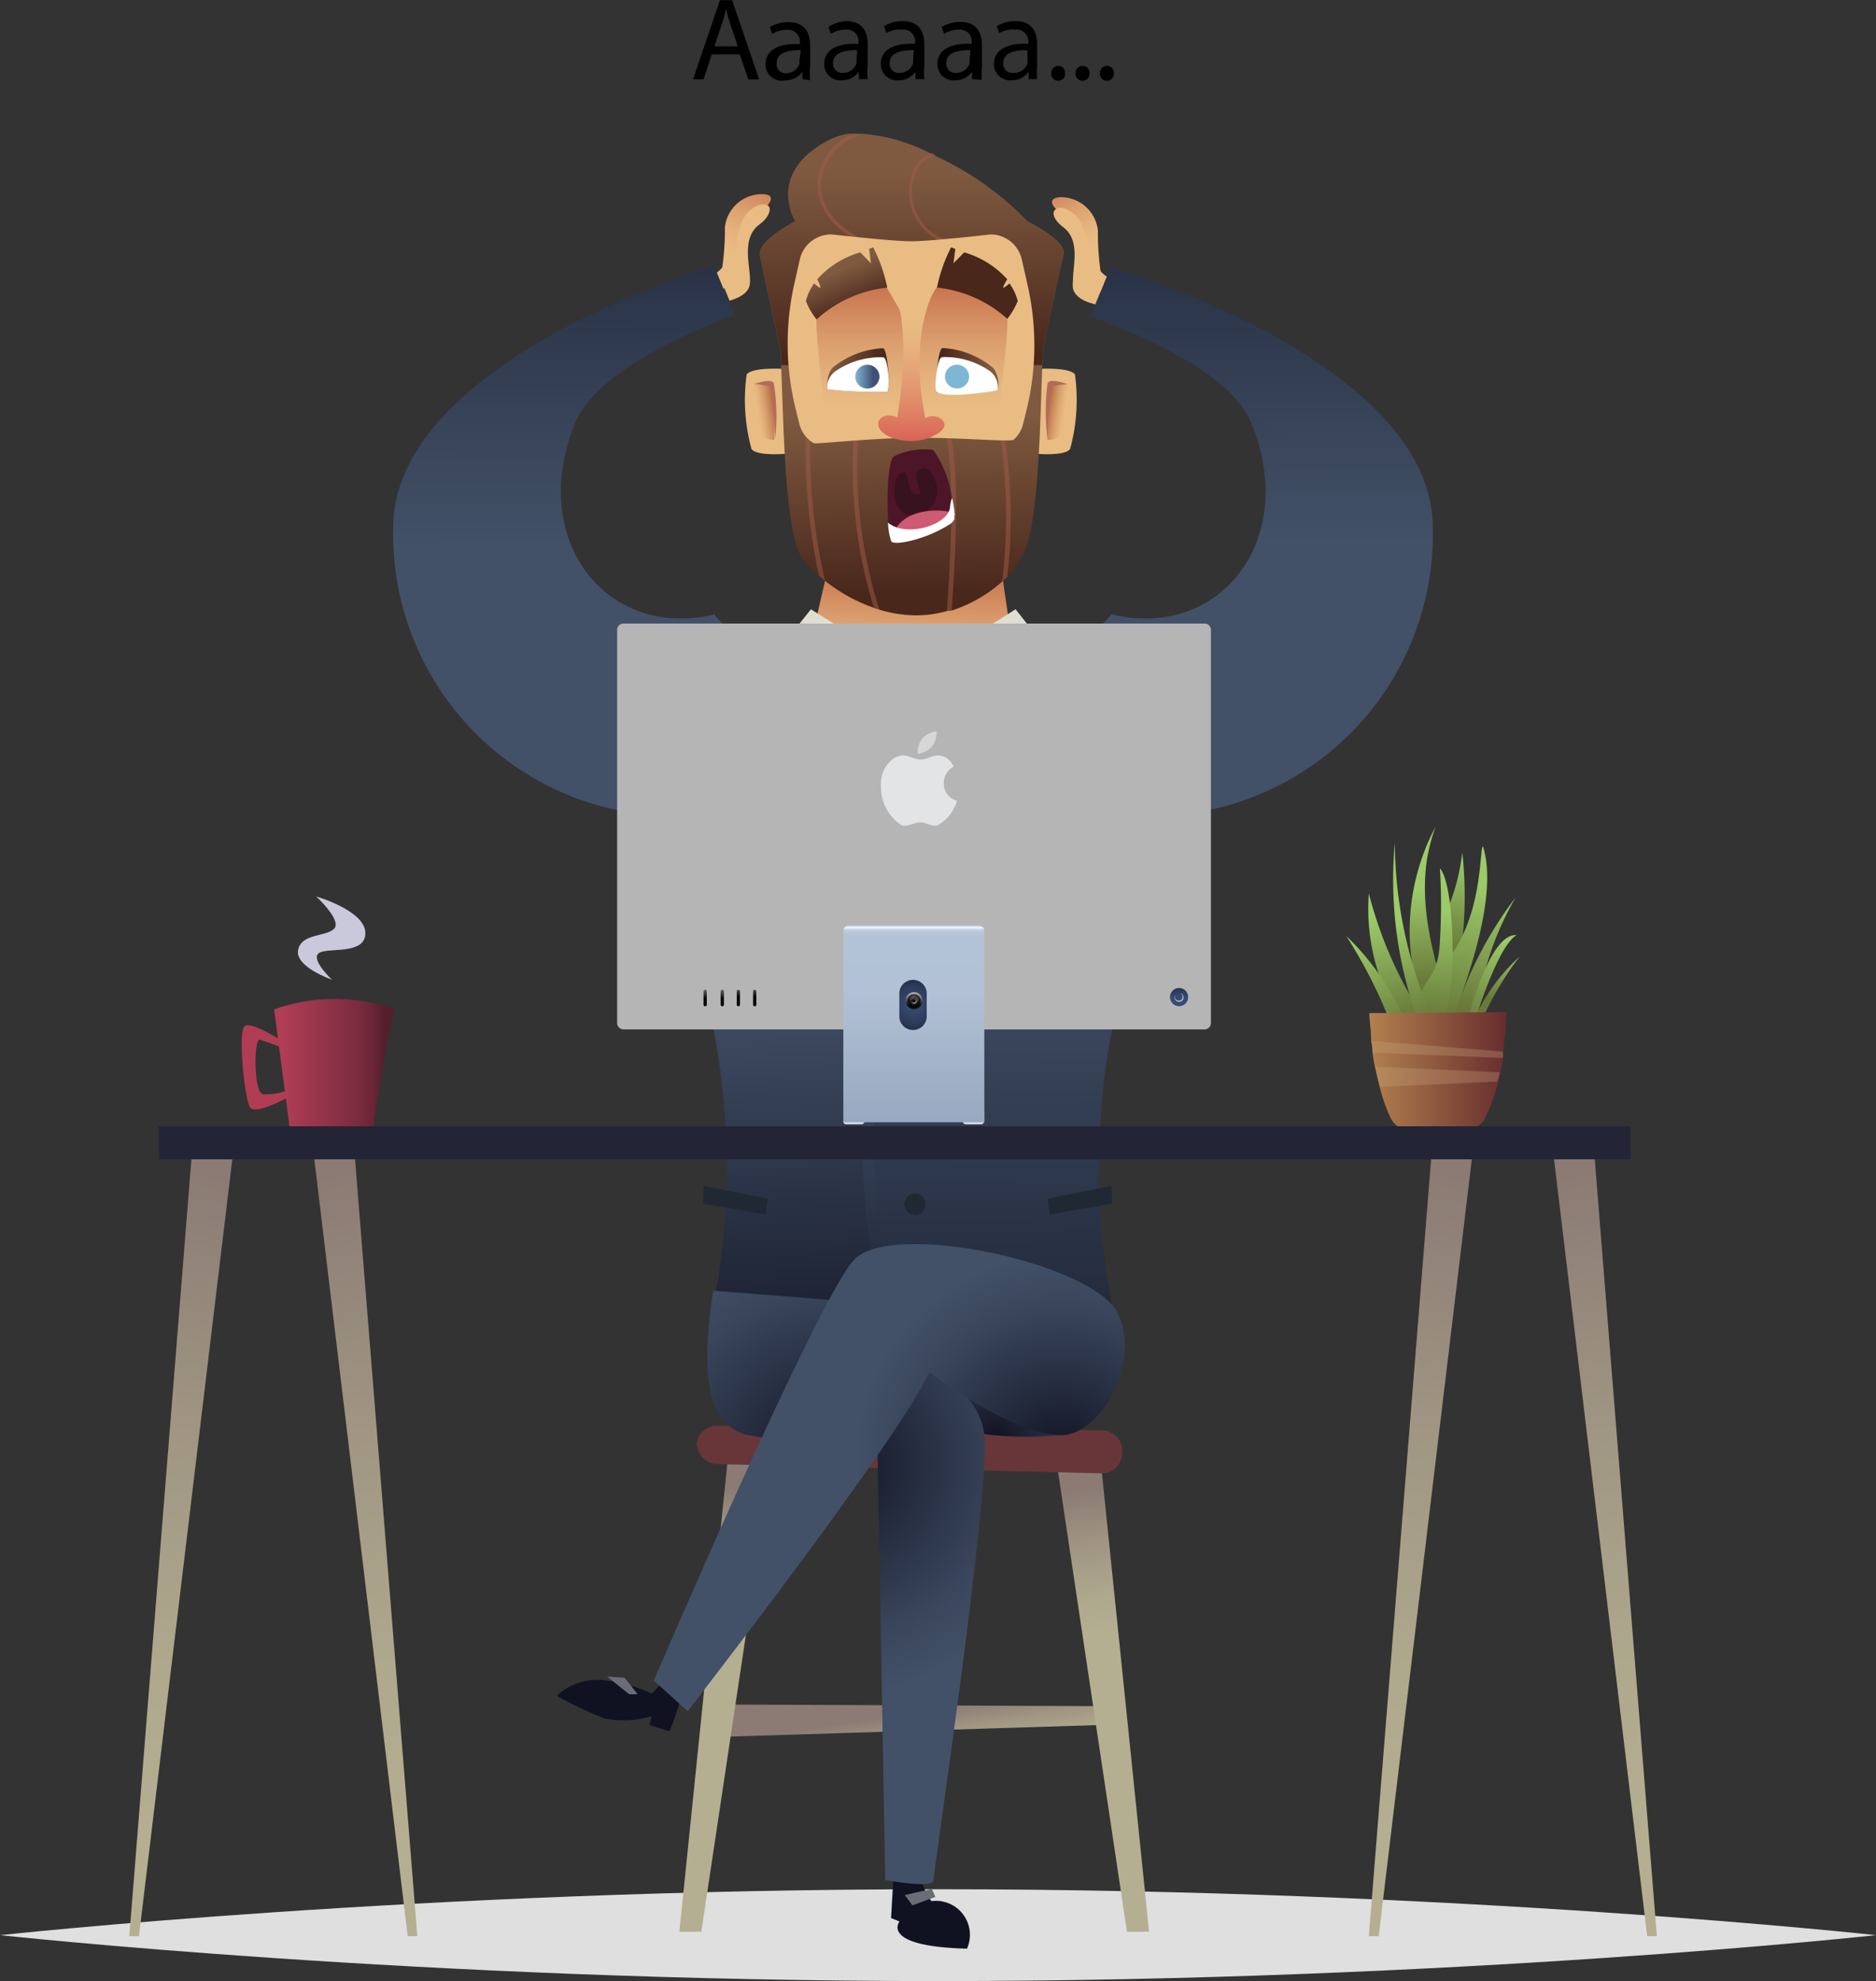 <svg id="men_3" xmlns="http://www.w3.org/2000/svg" xmlns:xlink="http://www.w3.org/1999/xlink" viewBox="0 0 93.14 98.36"><rect x="0" y="0" width="93.14" height="98.36" fill="#333333" stroke="none"/><defs><linearGradient id="a" x1="28.01" y1="24.95" x2="27.89" y2="-6.94" gradientUnits="userSpaceOnUse"><stop offset="0.11" stop-color="#425168"/><stop offset="1" stop-color="#101221"/></linearGradient><linearGradient id="b" x1="62.68" y1="24.85" x2="62.56" y2="-6.98" xlink:href="#a"/><linearGradient id="c" x1="45.14" y1="34.58" x2="45.4" y2="27.68" gradientUnits="userSpaceOnUse"><stop offset="0.11" stop-color="#e9bc83"/><stop offset="0.27" stop-color="#e6b47e"/><stop offset="0.52" stop-color="#dca06f"/><stop offset="0.82" stop-color="#cd7e56"/><stop offset="0.94" stop-color="#c66e4b"/></linearGradient><linearGradient id="d" x1="44.83" y1="37.06" x2="45.44" y2="28.22" gradientUnits="userSpaceOnUse"><stop offset="0.18" stop-color="#fbfaf4"/><stop offset="0.44" stop-color="#f1efe7"/><stop offset="0.77" stop-color="#e0ddd1"/></linearGradient><radialGradient id="e" cx="45.48" cy="26.79" r="9.93" gradientTransform="translate(0.01 8.12) scale(1 0.97)" gradientUnits="userSpaceOnUse"><stop offset="0.06" stop-color="#b61636"/><stop offset="0.46" stop-color="#c4293d"/><stop offset="1" stop-color="#dc4949"/></radialGradient><linearGradient id="f" x1="39.72" y1="39.41" x2="40.78" y2="65.69" xlink:href="#a"/><linearGradient id="g" x1="44.99" y1="48.94" x2="45.26" y2="65.37" xlink:href="#a"/><linearGradient id="h" x1="50.79" y1="35.69" x2="51.38" y2="71.84" xlink:href="#a"/><linearGradient id="i" x1="43.11" y1="33.99" x2="39.55" y2="30.26" xlink:href="#d"/><linearGradient id="j" x1="47.8" y1="33.42" x2="50.11" y2="30.11" xlink:href="#d"/><linearGradient id="k" x1="45.29" y1="11.51" x2="45.46" y2="26.7" gradientUnits="userSpaceOnUse"><stop offset="0.23" stop-color="#7f5a40"/><stop offset="0.81" stop-color="#49271b"/></linearGradient><linearGradient id="l" x1="45.23" y1="0.72" x2="45.23" y2="14.49" gradientUnits="userSpaceOnUse"><stop offset="0.16" stop-color="#7f5a40"/><stop offset="0.82" stop-color="#49271b"/></linearGradient><linearGradient id="m" x1="1002.05" y1="15.49" x2="1002.05" y2="7.82" gradientTransform="matrix(-1, 0, 0, 1, 1049.72, 0)" xlink:href="#c"/><linearGradient id="n" x1="42.88" y1="15.49" x2="42.88" y2="7.82" xlink:href="#c"/><linearGradient id="o" x1="45.29" y1="8.43" x2="45.29" y2="16.6" gradientUnits="userSpaceOnUse"><stop offset="0.2" stop-color="#e9bc83"/><stop offset="0.34" stop-color="#e8b680"/><stop offset="0.53" stop-color="#e5a477"/><stop offset="0.75" stop-color="#df8867"/><stop offset="0.98" stop-color="#d86053"/><stop offset="1" stop-color="#d75d51"/></linearGradient><linearGradient id="p" x1="-193.74" y1="-268.04" x2="-193.85" y2="-265.52" gradientTransform="matrix(0.9, -0.44, 0.44, 0.9, 332.58, 164.12)" gradientUnits="userSpaceOnUse"><stop offset="0.1" stop-color="#7f5a40"/><stop offset="0.92" stop-color="#49271b"/></linearGradient><linearGradient id="q" x1="51.96" y1="14.73" x2="53.04" y2="14.9" gradientUnits="userSpaceOnUse"><stop offset="0.06" stop-color="#b96e47"/><stop offset="0.17" stop-color="#c37e53"/><stop offset="0.45" stop-color="#d7a06d"/><stop offset="0.68" stop-color="#e4b47d"/><stop offset="0.83" stop-color="#e9bc83"/></linearGradient><linearGradient id="r" x1="1584.65" y1="14.73" x2="1585.73" y2="14.9" gradientTransform="matrix(-1, 0, 0, 1, 1623.13, 0)" xlink:href="#q"/><linearGradient id="s" x1="41.01" y1="12.74" x2="44.07" y2="12.74" gradientTransform="matrix(1, 0, 0, 1, 0, 0)" xlink:href="#p"/><linearGradient id="t" x1="42.45" y1="13.07" x2="43.66" y2="13.07" gradientTransform="translate(1.45 -4.06) rotate(5.49)" gradientUnits="userSpaceOnUse"><stop offset="0" stop-color="#7eb7d3"/><stop offset="0.72" stop-color="#405178"/></linearGradient><linearGradient id="u" x1="669.58" y1="149.99" x2="669.47" y2="152.52" gradientTransform="matrix(-0.9, -0.44, -0.44, 0.9, 717.14, 164.12)" xlink:href="#p"/><linearGradient id="v" x1="1000.18" y1="12.75" x2="1003.24" y2="12.75" gradientTransform="matrix(-1, 0, 0, 1, 1049.72, 0)" xlink:href="#p"/><linearGradient id="w" x1="1001.62" y1="13.07" x2="1002.82" y2="13.07" gradientTransform="matrix(-0.1, -1, -1, 0.1, 156.34, 1009.44)" xlink:href="#t"/><linearGradient id="x" x1="36.09" y1="7.4" x2="38.22" y2="2.64" xlink:href="#c"/><linearGradient id="y" x1="54.17" y1="7.05" x2="52.04" y2="2.71" gradientUnits="userSpaceOnUse"><stop offset="0.11" stop-color="#e9bc83"/><stop offset="0.27" stop-color="#e6b47e"/><stop offset="0.51" stop-color="#dca06f"/><stop offset="0.69" stop-color="#d38c62"/><stop offset="0.94" stop-color="#c66e4b"/></linearGradient><linearGradient id="z" x1="45.64" y1="8.8" x2="45.19" y2="11.61" gradientTransform="matrix(1, 0, 0, -1, 0.01, 96.64)" gradientUnits="userSpaceOnUse"><stop offset="0" stop-color="#b4af91"/><stop offset="0.26" stop-color="#aea88d"/><stop offset="0.63" stop-color="#9f9582"/><stop offset="1" stop-color="#8b7b74"/></linearGradient><linearGradient id="aa" x1="36.39" y1="16.99" x2="36.84" y2="22.72" xlink:href="#z"/><linearGradient id="ab" x1="54.78" y1="15.47" x2="53.55" y2="22.65" xlink:href="#z"/><radialGradient id="ac" cx="35.27" cy="37.5" r="6.9" gradientTransform="matrix(1, 0, 0, -1, 14.13, 103.32)" gradientUnits="userSpaceOnUse"><stop offset="0" stop-color="#101221"/><stop offset="0.27" stop-color="#202638"/><stop offset="0.74" stop-color="#39455b"/><stop offset="1" stop-color="#425168"/></radialGradient><radialGradient id="ad" cx="27.13" cy="36.26" r="11.55" xlink:href="#ac"/><linearGradient id="ae" x1="30.79" y1="62.05" x2="30.79" y2="74.31" gradientTransform="matrix(1, 0, 0, -1, 14.13, 103.32)" gradientUnits="userSpaceOnUse"><stop offset="0.18" stop-color="#faf9f3"/><stop offset="0.44" stop-color="#f0eee6"/><stop offset="0.77" stop-color="#dfdcd0"/></linearGradient><radialGradient id="af" cx="30.78" cy="74.76" r="13.47" gradientTransform="matrix(1, 0, 0, -1, 14.13, 103.32)" gradientUnits="userSpaceOnUse"><stop offset="0.06" stop-color="#b83f51"/><stop offset="0.88" stop-color="#cb465a"/><stop offset="1" stop-color="#ce475b"/></radialGradient><radialGradient id="ag" cx="38.52" cy="36.49" r="10.21" xlink:href="#ac"/><linearGradient id="ah" x1="30.91" y1="76.06" x2="30.87" y2="76.91" gradientTransform="matrix(1, 0, 0, -1, 14.13, 103.32)" gradientUnits="userSpaceOnUse"><stop offset="0" stop-color="#e5be98"/><stop offset="0.23" stop-color="#dfb491"/><stop offset="0.62" stop-color="#d1987f"/><stop offset="1" stop-color="#bf7769"/></linearGradient><linearGradient id="ai" x1="32" y1="74" x2="37.55" y2="79.14" xlink:href="#ae"/><linearGradient id="aj" x1="30.16" y1="73.47" x2="24.77" y2="78.27" xlink:href="#ae"/><linearGradient id="ak" x1="56.51" y1="64.85" x2="56.95" y2="60.22" gradientTransform="matrix(1, 0, 0, -1, 14.13, 103.32)" gradientUnits="userSpaceOnUse"><stop offset="0" stop-color="#9ccb69"/><stop offset="1" stop-color="#68793a"/></linearGradient><linearGradient id="al" x1="58.43" y1="66.42" x2="57.97" y2="61.77" xlink:href="#ak"/><linearGradient id="am" x1="59.25" y1="65.02" x2="57.7" y2="58.47" xlink:href="#ak"/><linearGradient id="an" x1="57.48" y1="63.76" x2="56.89" y2="58.15" gradientTransform="matrix(1, 0, 0, -1, 14.13, 103.32)" gradientUnits="userSpaceOnUse"><stop offset="0" stop-color="#9ccb69"/><stop offset="0.08" stop-color="#97c565"/><stop offset="0.96" stop-color="#68793a"/></linearGradient><linearGradient id="ao" x1="54.48" y1="63.49" x2="55.67" y2="58.39" xlink:href="#ak"/><linearGradient id="ap" x1="53.27" y1="62.26" x2="55.46" y2="57.71" xlink:href="#ak"/><linearGradient id="aq" x1="55.52" y1="63.18" x2="56.81" y2="58.33" xlink:href="#ak"/><linearGradient id="ar" x1="60.44" y1="64.46" x2="58.35" y2="57.19" gradientTransform="matrix(1, 0, 0, -1, 14.13, 103.32)" gradientUnits="userSpaceOnUse"><stop offset="0" stop-color="#9ccb69"/><stop offset="0.77" stop-color="#68793a"/></linearGradient><linearGradient id="as" x1="61.1" y1="61.93" x2="59.92" y2="59.36" xlink:href="#ak"/><linearGradient id="at" x1="60.65" y1="62.28" x2="58.68" y2="58.08" xlink:href="#ak"/><linearGradient id="au" x1="53.86" y1="55.78" x2="60.65" y2="55.78" gradientTransform="matrix(1, 0, 0, -1, 14.13, 103.32)" gradientUnits="userSpaceOnUse"><stop offset="0" stop-color="#b1804e"/><stop offset="1" stop-color="#682d2e"/></linearGradient><linearGradient id="av" x1="-0.53" y1="56.1" x2="5.47" y2="56.1" gradientTransform="matrix(1, 0, 0, -1, 14.13, 103.32)" gradientUnits="userSpaceOnUse"><stop offset="0.07" stop-color="#b13d55"/><stop offset="0.63" stop-color="#802d41"/><stop offset="0.71" stop-color="#7a2b3e"/><stop offset="0.82" stop-color="#692536"/><stop offset="0.91" stop-color="#551e2c"/></linearGradient><linearGradient id="aw" x1="5.2" y1="5.72" x2="12" y2="38.01" xlink:href="#z"/><linearGradient id="ax" x1="-148.3" y1="18.05" x2="-141.51" y2="50.33" gradientTransform="translate(-126.38 108.96) rotate(180)" xlink:href="#z"/><linearGradient id="ay" x1="66.75" y1="5.72" x2="73.54" y2="38.01" xlink:href="#z"/><linearGradient id="az" x1="-209.85" y1="18.05" x2="-203.05" y2="50.33" gradientTransform="translate(-126.38 108.96) rotate(180)" xlink:href="#z"/><radialGradient id="ba" cx="45.36" cy="46.76" r="1.46" gradientTransform="matrix(1, 0, 0, -1, 0, 91)" gradientUnits="userSpaceOnUse"><stop offset="0.04" stop-color="#364971"/><stop offset="0.3" stop-color="#34466c"/><stop offset="0.6" stop-color="#2d3c5d"/><stop offset="0.93" stop-color="#222d45"/><stop offset="0.98" stop-color="#202a41"/></radialGradient><linearGradient id="bb" x1="45.37" y1="40.43" x2="45.37" y2="43.62" gradientTransform="matrix(1, 0, 0, -1, 0.01, 96.64)" gradientUnits="userSpaceOnUse"><stop offset="0.11" stop-color="#fcfdff"/><stop offset="0.58" stop-color="#b9c9dd"/><stop offset="1" stop-color="#9daabd"/></linearGradient><linearGradient id="bc" x1="45.37" y1="40.84" x2="45.37" y2="41.48" gradientTransform="matrix(1, 0, 0, -1, 0.01, 96.64)" gradientUnits="userSpaceOnUse"><stop offset="0.11" stop-color="#fcfdff"/><stop offset="0.23" stop-color="#f9fbfd"/><stop offset="0.3" stop-color="#f1f2f5"/><stop offset="0.36" stop-color="#e2e4e8"/><stop offset="0.41" stop-color="#ced0d5"/><stop offset="0.46" stop-color="#b3b7bc"/><stop offset="0.51" stop-color="#92979e"/><stop offset="0.55" stop-color="#6c727c"/><stop offset="0.57" stop-color="#5c636d"/><stop offset="0.58" stop-color="#b9c9dd"/></linearGradient><linearGradient id="bd" x1="28.29" y1="53.03" x2="28.29" y2="53.48" gradientTransform="matrix(1, 0, 0, -1, 14.13, 103.32)" xlink:href="#bb"/><linearGradient id="be" x1="34.19" y1="53.03" x2="34.19" y2="53.48" gradientTransform="matrix(1, 0, 0, -1, 14.13, 103.32)" xlink:href="#bb"/><linearGradient id="bf" x1="45.38" y1="47.14" x2="45.38" y2="46.79" gradientTransform="matrix(1, 0, 0, -1, 0.01, 96.64)" gradientUnits="userSpaceOnUse"><stop offset="0" stop-color="#b5b5b5"/><stop offset="0.22" stop-color="#949494"/><stop offset="0.7" stop-color="#404040"/><stop offset="0.98" stop-color="#0d0d0d"/></linearGradient><linearGradient id="bg" x1="31.24" y1="59.7" x2="31.24" y2="59.02" gradientTransform="matrix(1, 0, 0, -1, 14.13, 103.32)" xlink:href="#bf"/><linearGradient id="bh" x1="31.24" y1="59.59" x2="31.24" y2="58.86" gradientTransform="matrix(1, 0, 0, -1, 14.13, 103.32)" gradientUnits="userSpaceOnUse"><stop offset="0" stop-color="#424242"/><stop offset="0.24" stop-color="#262626"/><stop offset="0.5" stop-color="#111"/><stop offset="0.75" stop-color="#040404"/><stop offset="0.98"/></linearGradient><linearGradient id="bi" x1="31.25" y1="59.69" x2="31.21" y2="58.36" gradientTransform="matrix(1, 0, 0, -1, 14.13, 103.32)" gradientUnits="userSpaceOnUse"><stop offset="0" stop-color="#424242"/><stop offset="0.16" stop-color="#363636"/><stop offset="0.44" stop-color="#161616"/><stop offset="0.6"/></linearGradient><linearGradient id="bj" x1="45.37" y1="46.83" x2="45.37" y2="47.16" xlink:href="#bf"/><linearGradient id="bk" x1="31.24" y1="59.63" x2="31.24" y2="59.13" gradientTransform="matrix(1, 0, 0, -1, 14.13, 103.32)" xlink:href="#bf"/><linearGradient id="bl" x1="31.23" y1="59.66" x2="31.25" y2="58.8" gradientTransform="matrix(1, 0, 0, -1, 14.13, 103.32)" gradientUnits="userSpaceOnUse"><stop offset="0" stop-color="#b5b5b5"/><stop offset="0.04" stop-color="#949494"/><stop offset="0.12" stop-color="#404040"/><stop offset="0.16" stop-color="#0d0d0d"/></linearGradient><radialGradient id="bm" cx="31.25" cy="59.25" r="0.21" gradientTransform="matrix(1, 0, 0, -1, 14.13, 103.32)" gradientUnits="userSpaceOnUse"><stop offset="0" stop-color="#949494"/><stop offset="0.25" stop-color="#5f5f5f"/><stop offset="0.67"/></radialGradient><linearGradient id="bn" x1="45.42" y1="47.19" x2="45.36" y2="46.91" gradientTransform="matrix(1, 0, 0, -1, 0.01, 96.64)" gradientUnits="userSpaceOnUse"><stop offset="0" stop-color="#949494"/><stop offset="0.2" stop-color="#5e5e5e"/><stop offset="0.42" stop-color="#2b2b2b"/><stop offset="0.58" stop-color="#0c0c0c"/><stop offset="0.67"/></linearGradient><linearGradient id="bo" x1="58.38" y1="48.22" x2="58.66" y2="46.24" gradientTransform="matrix(1, 0, 0, -1, 0.01, 96.64)" gradientUnits="userSpaceOnUse"><stop offset="0.51" stop-color="#384b74"/><stop offset="0.98" stop-color="#213152"/></linearGradient><linearGradient id="bp" x1="58.53" y1="46.48" x2="58.53" y2="47.69" xlink:href="#bo"/><linearGradient id="bq" x1="23.33" y1="60.4" x2="23.33" y2="59.44" gradientTransform="matrix(1, 0, 0, -1, 14.13, 103.32)" gradientUnits="userSpaceOnUse"><stop offset="0" stop-color="#b5b5b5"/><stop offset="0.21" stop-color="#949494"/><stop offset="0.66" stop-color="#404040"/><stop offset="0.98"/></linearGradient><linearGradient id="br" x1="22.52" y1="60.4" x2="22.52" y2="59.44" xlink:href="#bq"/><linearGradient id="bs" x1="21.72" y1="60.23" x2="21.72" y2="59.36" xlink:href="#bq"/><linearGradient id="bt" x1="20.91" y1="60.23" x2="20.91" y2="59.36" xlink:href="#bq"/><linearGradient id="bu" x1="31.23" y1="53.41" x2="31.23" y2="63.04" gradientTransform="matrix(1, 0, 0, -1, 14.13, 103.32)" gradientUnits="userSpaceOnUse"><stop offset="0" stop-color="#98a9c1"/><stop offset="0.66" stop-color="#b2c1d5"/><stop offset="0.93" stop-color="#b3c3d6"/><stop offset="0.96" stop-color="#b5c5d8"/><stop offset="0.97" stop-color="#bdccdd"/><stop offset="0.98" stop-color="#cbd7e7"/><stop offset="0.98" stop-color="#dee8f5"/><stop offset="0.99" stop-color="#ecf4ff"/><stop offset="0.99" stop-color="#dee7f2"/><stop offset="1" stop-color="#bbc4d1"/><stop offset="1" stop-color="#acb6c4"/></linearGradient></defs><title>men_3</title><g style="isolation:isolate"><path d="M35.33-2.94l-.41,1.24H34.4l1.33-3.93h.61l1.34,3.93h-.54l-.42-1.24Zm1.29-.4-.38-1.13c-.09-.26-.15-.49-.2-.72h0c-.06.23-.12.47-.2.71l-.38,1.14Z" transform="translate(0.01 5.64)"/><path d="M39.83-1.71l0-.36h0a1.05,1.05,0,0,1-.86.42A.8.8,0,0,1,38-2.45c0-.68.61-1.06,1.7-1v-.06a.58.58,0,0,0-.64-.65,1.41,1.41,0,0,0-.73.21l-.12-.34a1.75,1.75,0,0,1,.93-.25c.86,0,1.07.59,1.07,1.15v1.05a4,4,0,0,0,0,.68Zm-.08-1.44c-.56,0-1.2.09-1.2.64A.45.45,0,0,0,39-2a.7.7,0,0,0,.68-.47.53.53,0,0,0,0-.16Z" transform="translate(0.01 5.64)"/><path d="M42.63-1.71l0-.36h0a1.05,1.05,0,0,1-.86.42.8.8,0,0,1-.86-.81c0-.68.61-1.06,1.7-1v-.06a.58.58,0,0,0-.64-.65,1.41,1.41,0,0,0-.73.21l-.12-.34A1.75,1.75,0,0,1,42-4.59c.86,0,1.07.59,1.07,1.15v1.05a4,4,0,0,0,0,.68Zm-.08-1.44c-.56,0-1.2.09-1.2.64a.45.45,0,0,0,.48.49.7.7,0,0,0,.68-.47.53.53,0,0,0,0-.16Z" transform="translate(0.01 5.64)"/><path d="M45.44-1.71l0-.36h0a1.05,1.05,0,0,1-.86.42.8.8,0,0,1-.86-.81c0-.68.61-1.06,1.7-1v-.06a.58.58,0,0,0-.64-.65A1.41,1.41,0,0,0,44-4l-.12-.34a1.75,1.75,0,0,1,.93-.25c.86,0,1.07.59,1.07,1.15v1.05a4,4,0,0,0,0,.68Zm-.08-1.44c-.56,0-1.2.09-1.2.64a.45.45,0,0,0,.48.49.7.7,0,0,0,.68-.47.53.53,0,0,0,0-.16Z" transform="translate(0.01 5.64)"/><path d="M48.25-1.71l0-.36h0a1.05,1.05,0,0,1-.86.42.8.8,0,0,1-.86-.81c0-.68.61-1.06,1.7-1v-.06a.58.58,0,0,0-.64-.65,1.41,1.41,0,0,0-.73.21l-.12-.34a1.75,1.75,0,0,1,.93-.25c.86,0,1.07.59,1.07,1.15v1.05a4,4,0,0,0,0,.68Zm-.08-1.44c-.56,0-1.2.09-1.2.64a.45.45,0,0,0,.48.49.7.7,0,0,0,.68-.47.53.53,0,0,0,0-.16Z" transform="translate(0.01 5.64)"/><path d="M51.06-1.71l0-.36h0a1.05,1.05,0,0,1-.86.42.8.8,0,0,1-.86-.81c0-.68.61-1.06,1.7-1v-.06a.58.58,0,0,0-.64-.65A1.41,1.41,0,0,0,49.6-4l-.12-.34a1.75,1.75,0,0,1,.93-.25c.86,0,1.07.59,1.07,1.15v1.05a4,4,0,0,0,0,.68ZM51-3.15c-.56,0-1.2.09-1.2.64a.45.45,0,0,0,.48.49A.7.7,0,0,0,51-2.49a.53.53,0,0,0,0-.16Z" transform="translate(0.01 5.64)"/><path d="M52.18-2a.35.35,0,0,1,.35-.37.34.34,0,0,1,.34.37.34.34,0,0,1-.35.37A.34.34,0,0,1,52.18-2Z" transform="translate(0.01 5.64)"/><path d="M53.39-2a.35.35,0,0,1,.35-.37.34.34,0,0,1,.34.37.34.34,0,0,1-.35.37A.34.34,0,0,1,53.39-2Z" transform="translate(0.01 5.64)"/><path d="M54.6-2a.35.35,0,0,1,.35-.37.34.34,0,0,1,.34.37.34.34,0,0,1-.35.37A.34.34,0,0,1,54.6-2Z" transform="translate(0.01 5.64)"/><path d="M35.48,24.86c-5.34,1.3-9.33-3.67-6.93-9.51,1.27-3.09,7.9-5.33,7.9-5.33l-1-2.47S20.1,12.07,19.53,20.1A14,14,0,0,0,32.81,34.86,18,18,0,0,0,35.48,24.86Z" transform="translate(0.01 5.64)" style="fill:url(#a)"/><path d="M55.18,24.86c5.34,1.3,9.33-3.67,6.93-9.51-1.27-3.09-8-5.27-8-5.27l1-2.47s15.42,4.47,16,12.5A14,14,0,0,1,57.85,34.86,18,18,0,0,1,55.18,24.86Z" transform="translate(0.01 5.64)" style="fill:url(#b)"/><polygon points="41.34 27.2 40.45 31.05 45.34 33.46 50.11 30.99 49.63 27.68 41.34 27.2" style="fill:url(#c)"/><path d="M45.33,27.82l-5.91-2.16s-.51,2.1,0,7.17S43.3,43,45.33,44.31c2.61-1.73,5-5.81,5.91-11.49s0-7.17,0-7.17Z" transform="translate(0.01 5.64)" style="fill:url(#d)"/><polygon points="45.98 35.87 47.56 34.38 45.34 33.46 43.12 34.38 44.7 35.87 43.81 50.07 44.97 50.75 44.96 51.19 45.34 50.96 45.72 51.19 45.71 50.75 46.87 50.07 45.98 35.87" style="fill:url(#e)"/><path d="M45.52,60.13a3.76,3.76,0,0,1-.51.51c-2.28,1.86-5.9.07-9.79-.51a36.48,36.48,0,0,0-1-19.27c-1.4-4.63-2.35-7-1.78-10.38a11.18,11.18,0,0,1,3-5.62s1.33,1.73,2.35.86l1.59,7.1A17.48,17.48,0,0,0,41,39.31,18.66,18.66,0,0,0,45,44c.41.37.68.57.68.57a2.3,2.3,0,0,1,1.23.93C47.3,46.23,47.74,57.47,45.52,60.13Z" transform="translate(0.01 5.64)" style="fill:url(#f)"/><path d="M45.52,60.13a3.76,3.76,0,0,1-.51.51,3.75,3.75,0,0,1-.51-.51c-2.22-2.66-1.78-13.9-1.4-14.58S44.6,44.41,45,44c.41.37.68.57.68.57a2.3,2.3,0,0,1,1.23.93C47.3,46.23,47.74,57.47,45.52,60.13Z" transform="translate(0.01 5.64)" style="opacity:0.3;mix-blend-mode:multiply;fill:url(#g)"/><path d="M52.83,25.72c1,.86,2.35-.86,2.35-.86a11.18,11.18,0,0,1,3,5.62c.57,3.34-.38,5.74-1.78,10.38a36.48,36.48,0,0,0-1,19.27c-4.19.62-8.07,2.66-10.3,0s-1.78-13.9-1.4-14.58,3.65-2,5.91-6.24a17.2,17.2,0,0,0,1.59-6.49Z" transform="translate(0.01 5.64)" style="fill:url(#h)"/><ellipse cx="44.96" cy="53.44" rx="0.52" ry="0.51" style="fill:#101221"/><path d="M45.45,44.37l-.12.06-.12-.06c-5.45-3-7.26-8.18-7.32-9.23s1.53-2.32,1.53-2.32-1.72-.93-2-1.79a14.52,14.52,0,0,1,.38-5.31c.38-.56,1.59-.06,1.59-.06C39,34.78,41.28,40,45.33,44.25Z" transform="translate(0.01 5.64)" style="fill:#486880"/><path d="M51.24,32.83s1.59,1.24,1.53,2.32-1.87,6.28-7.32,9.23l-.12.06-.12-.06.12-.12c4-4.2,6.28-9.47,5.91-18.59,0,0,1.21-.49,1.59.06A14.52,14.52,0,0,1,53.21,31C53,31.9,51.24,32.83,51.24,32.83Z" transform="translate(0.01 5.64)" style="fill:#486880"/><polygon points="45.34 33.46 40.26 30.25 39.43 31.3 42.16 35.87 45.34 33.46" style="fill:url(#i)"/><polygon points="45.34 33.46 50.42 30.25 51.25 31.3 48.52 35.87 45.34 33.46" style="fill:url(#j)"/><path d="M38.81,12.67s-1.48-.08-1.75.28a9.22,9.22,0,0,0,.24,3.7c.24.37,1.72.24,1.72.24Z" transform="translate(0.01 5.64)" style="fill:#e9bc83"/><path d="M51.62,12.67s1.47-.08,1.74.28a9.28,9.28,0,0,1-.24,3.7c-.24.37-1.71.24-1.71.24Z" transform="translate(0.01 5.64)" style="fill:#e9bc83"/><path d="M52.79,7c-.17.69-1,4.57-1,4.6h0c0,.21,0,.51-.05.89-.11,2.5-.15,8.13-1,9.48A3.7,3.7,0,0,1,50,23l-.26.24a7,7,0,0,1-2.46,1.42L47,24.7a5.6,5.6,0,0,1-1.51.21,6.29,6.29,0,0,1-1.84-.28l-.27-.09a8.37,8.37,0,0,1-2.44-1.35l-.3-.25a5.82,5.82,0,0,1-.77-.8L39.77,22c-.84-1.34-.88-7-1-9.48,0-.38,0-.69-.05-.89,0,0-.88-3.9-1-4.6s1.76-1.67,1.76-1.67S38,3,41.07,1.36A3.07,3.07,0,0,1,42.19,1a3.88,3.88,0,0,1,.51,0h0a8.83,8.83,0,0,1,3.52,1l.22.11A15.24,15.24,0,0,1,51,5.35S53,6.33,52.79,7Z" transform="translate(0.01 5.64)" style="fill:url(#k)"/><g style="opacity:0.5;mix-blend-mode:screen"><path d="M40.95,23.19l-.3-.25A30.3,30.3,0,0,1,40,15.67h.23A28.9,28.9,0,0,0,40.95,23.19Z" transform="translate(0.01 5.64)" style="fill:#a45c49"/><path d="M43.65,24.63l-.27-.09a23.7,23.7,0,0,1-1-8.6l.22,0A23.53,23.53,0,0,0,43.65,24.63Z" transform="translate(0.01 5.64)" style="fill:#a45c49"/><path d="M47.24,24.63,47,24.7c.12-1.58.47-6.8-.09-8.94l.22-.06C47.71,17.86,47.37,22.94,47.24,24.63Z" transform="translate(0.01 5.64)" style="fill:#a45c49"/><path d="M50,23l-.26.24a26.06,26.06,0,0,0-.12-7.35l.22,0A26.06,26.06,0,0,1,50,23Z" transform="translate(0.01 5.64)" style="fill:#a45c49"/></g><path d="M52.79,7c-.17.69-1,4.57-1,4.6h0c0,.21,0,.52-.06.89H38.78c0-.38,0-.69-.06-.89,0,0-.88-3.9-1-4.6s1.76-1.67,1.76-1.67S38,3,41.07,1.36A3.07,3.07,0,0,1,42.19,1h0a4,4,0,0,1,.51,0h0a8.86,8.86,0,0,1,3.52,1l.22.11A15.24,15.24,0,0,1,51,5.35S53,6.33,52.79,7Z" transform="translate(0.01 5.64)" style="fill:url(#l)"/><g style="opacity:0.5;mix-blend-mode:screen"><path d="M42.94,6.31l-.07.15c-1.65-.75-2.49-2-2.24-3.39a2.88,2.88,0,0,1,1.56-2h0a4,4,0,0,1,.51,0,2.73,2.73,0,0,0-1.91,2.1C40.56,4.39,41.37,5.59,42.94,6.31Z" transform="translate(0.01 5.64)" style="fill:#a45c49"/></g><g style="opacity:0.5;mix-blend-mode:screen"><path d="M47,6.28l-.05.15a2.67,2.67,0,0,1-1.71-3.32,1.67,1.67,0,0,1,1-1.16l.22.11a1.48,1.48,0,0,0-1.09,1.1A2.5,2.5,0,0,0,47,6.28Z" transform="translate(0.01 5.64)" style="fill:#a45c49"/></g><path d="M51,8.48l-.28-1.24A1.59,1.59,0,0,0,49.18,6s-3,.34-3.95.34S41.29,6,41.29,6A1.59,1.59,0,0,0,39.7,7.24l-.28,1.24a13.47,13.47,0,0,0,.09,6.25l.17.69a1.55,1.55,0,0,0,.7.94c.12.07,2.48-.23,4.88-.26s4.92.22,5.06.09a1.54,1.54,0,0,0,.46-.76l.17-.69A13.47,13.47,0,0,0,51,8.48Z" transform="translate(0.01 5.64)" style="fill:#e9bc83"/><path d="M50,10.19c.07.62-.41,4.58-.41,4.58l-4,.16-.33-4.13,1.18-2.19a2,2,0,0,1,2.11.2C49.94,9.59,50,10.19,50,10.19Z" transform="translate(0.01 5.64)" style="fill:url(#m)"/><path d="M40.53,10.19c-.07.62.41,4.58.41,4.58l4,.16.33-4.13L44,8.61a2,2,0,0,0-2.11.2C40.61,9.59,40.53,10.19,40.53,10.19Z" transform="translate(0.01 5.64)" style="fill:url(#n)"/><path d="M45.93,15.12c-.69-3.34,0-5.78.58-6.51L47,8l-3.06.43c.87.31,1.18,3.15.6,6.66-.48-.27-1.09,0-.92.47s1,.7,1.62.7,1.48-.33,1.62-.7S46.41,14.85,45.93,15.12Z" transform="translate(0.01 5.64)" style="fill:url(#o)"/><path d="M43.34,6.64a7.63,7.63,0,0,1,.7,2,6.16,6.16,0,0,0-3.51,1.58A3.46,3.46,0,0,1,40,9.3a2.81,2.81,0,0,1,.41-.87c.18.17.33.24.32.21a1.57,1.57,0,0,0-.17-.41,4.58,4.58,0,0,1,2.14-1.34l.53.54-.09-.71Z" transform="translate(0.01 5.64)" style="fill:url(#p)"/><path d="M52,16.21a1,1,0,0,0,.75-.34A9.07,9.07,0,0,0,53,13.44s-.67-.22-.84,0A9.75,9.75,0,0,0,52,16.21Z" transform="translate(0.01 5.64)" style="fill:url(#q)"/><path d="M38.43,16.21a1,1,0,0,1-.75-.34,9,9,0,0,1-.26-2.43s.68-.22.85,0A9.68,9.68,0,0,1,38.43,16.21Z" transform="translate(0.01 5.64)" style="fill:url(#r)"/><path d="M53,13.44s-.88-.34-1-.05A10.53,10.53,0,0,0,52,16.13v.08a18.25,18.25,0,0,1,.21-2.64A2.51,2.51,0,0,1,53,13.44Z" transform="translate(0.01 5.64)" style="fill:#b46a5b"/><path d="M37.41,13.44s.89-.34,1-.05a10.46,10.46,0,0,1,.07,2.74v.08a18.13,18.13,0,0,0-.21-2.64A2.55,2.55,0,0,0,37.41,13.44Z" transform="translate(0.01 5.64)" style="fill:#b46a5b"/><path d="M44.07,13.75a.28.28,0,0,1,0,.07v0a22.13,22.13,0,0,1-3-.13s0,0,0,0,0-.17,0-.26h0a1.29,1.29,0,0,1,.22-.78,4.24,4.24,0,0,1,2.53-1c.18,0,.28,1,.3,1.62,0,0,0,.08,0,.11A3.56,3.56,0,0,1,44.07,13.75Z" transform="translate(0.01 5.64)" style="fill:url(#s)"/><path d="M44.07,13.75a.28.28,0,0,1,0,.07v0a22.13,22.13,0,0,1-3-.13s0,0,0,0a1.2,1.2,0,0,1,0-.26h0a1,1,0,0,1,.46-.68,3.91,3.91,0,0,1,2.3-.65c.17,0,.26.63.29,1.14,0,0,0,.08,0,.11A2.77,2.77,0,0,1,44.07,13.75Z" transform="translate(0.01 5.64)" style="fill:#fff"/><ellipse cx="43.05" cy="13.07" rx="0.6" ry="0.59" transform="translate(-1.04 9.81) rotate(-5.49)" style="fill:url(#t)"/><path d="M47.21,6.64a7.63,7.63,0,0,0-.7,2A6.16,6.16,0,0,1,50,10.19a3.46,3.46,0,0,0,.52-.89,2.81,2.81,0,0,0-.41-.87c-.18.17-.33.24-.32.21A1.57,1.57,0,0,1,50,8.23a4.58,4.58,0,0,0-2.14-1.34l-.53.54.09-.71Z" transform="translate(0.01 5.64)" style="fill:url(#u)"/><path d="M49.52,13.74a1.33,1.33,0,0,0-.21-1.1,4.23,4.23,0,0,0-2.52-1c-.26,0-.36,2-.29,2.2A18.89,18.89,0,0,0,49.52,13.74Z" transform="translate(0.01 5.64)" style="fill:url(#v)"/><path d="M49.52,13.74a1,1,0,0,0-.45-1,3.89,3.89,0,0,0-2.3-.65c-.26,0-.42,1.62-.28,1.72C47,14.19,49.52,13.74,49.52,13.74Z" transform="translate(0.01 5.64)" style="fill:#fff"/><ellipse cx="47.5" cy="13.07" rx="0.59" ry="0.6" transform="translate(29.96 64.73) rotate(-84.51)" style="fill:url(#w)"/><path d="M47.37,20a.47.47,0,0,1,0,.15.57.57,0,0,1-.21.23,6.48,6.48,0,0,1-2.09.86c-.42.09-.75.1-.83,0a3,3,0,0,1-.16-.93v-.19c-.07-1.19,0-2.88.29-3.1a3.42,3.42,0,0,1,1.95-.32A5.28,5.28,0,0,1,47.23,19v0a5.72,5.72,0,0,1,.13.81A1.49,1.49,0,0,1,47.37,20Z" transform="translate(0.01 5.64)" style="fill:#4c1628"/><path d="M45.72,19.84c-1.59.54-1.51-1.76-1-2s.19,1,.77,1.06-.42-.9.19-1.26S47.19,19.35,45.72,19.84Z" transform="translate(0.01 5.64)" style="fill:#37121f"/><path d="M47.42,19.89l-.05.11a2.25,2.25,0,0,1-.23.37,6.48,6.48,0,0,1-2.09.86,2.18,2.18,0,0,1-.71-.32c.39-1.29,2.26-1.33,3-1.08Z" transform="translate(0.01 5.64)" style="fill:#cf5a73"/><path d="M47.37,20a.47.47,0,0,1,0,.15.57.57,0,0,1-.21.23,6.48,6.48,0,0,1-2.09.86c-.42.09-.75.1-.83,0a3,3,0,0,1-.16-.93c.89.75,3,.13,3.08-.78a1.42,1.42,0,0,1,.1-.45,5.72,5.72,0,0,1,.13.81A1.49,1.49,0,0,1,47.37,20Z" transform="translate(0.01 5.64)" style="fill:#fff"/><path d="M38.06,4.59a2.39,2.39,0,0,1-.43.33c-1.05.84-.86,3.18-.86,3.18l-.86.6-.19-.46-.14-.35a1.12,1.12,0,0,0,.27-.26,13.18,13.18,0,0,0,.13-2A1.85,1.85,0,0,1,37.85,4C38.38,4,38.34,4.31,38.06,4.59Z" transform="translate(0.01 5.64)" style="fill:url(#x)"/><path d="M37.69,5.51c-1,.74-.35,2.29-.48,3-.08.45-.63.67-1,.78l-.25-.61-.19-.46c.33-.23.71-.53.73-.67s-.09-2.07.73-2.75c.37-.3.7-.35.88-.24S38.24,5.1,37.69,5.51Z" transform="translate(0.01 5.64)" style="fill:#e9bc83"/><path d="M54.94,8.09l-.14.34-.19.45-.91-.64a6.87,6.87,0,0,0-.08-1.58,3,3,0,0,0-.54-1.36,1.45,1.45,0,0,0-.23-.23,2.44,2.44,0,0,1-.43-.33c-.28-.28-.31-.55.21-.59a1.85,1.85,0,0,1,1.87,1.67,13.21,13.21,0,0,0,.13,2A1.35,1.35,0,0,0,54.94,8.09Z" transform="translate(0.01 5.64)" style="fill:url(#y)"/><path d="M54.8,8.43l-.19.45-.24.59c-.43-.1-1-.32-1.11-.79a1.81,1.81,0,0,1,0-.38h0c0-.8.37-2-.47-2.65-.48-.36-.57-.7-.43-.86l.06-.06c.17-.11.51-.06.88.24.83.68.7,2.5.73,2.75S54.46,8.19,54.8,8.43Z" transform="translate(0.01 5.64)" style="fill:#e9bc83"/><path d="M51.18-14.51" transform="translate(0.01 5.64)" style="fill:none;stroke:#000;stroke-miterlimit:10;stroke-width:0.25px"/><path d="M93.13,90.44s-20.84,2.28-46.56,2.28S0,90.44,0,90.44s20.85-2.28,46.58-2.28S93.13,90.44,93.13,90.44Z" transform="translate(0.01 5.64)" style="fill:#dfdfdf"/><polygon points="36.08 84.63 35.92 86.23 54.77 85.64 54.6 84.71 36.08 84.63" style="fill:url(#z)"/><polygon points="36.17 72.08 33.73 95.91 34.82 95.91 38.36 72.33 36.17 72.08" style="fill:url(#aa)"/><polygon points="54.6 72.08 57.05 95.91 55.95 95.91 52.42 72.33 54.6 72.08" style="fill:url(#ab)"/><path d="M34.62,66.2h0a1,1,0,0,0,.94.85l19.14.46a1,1,0,0,0,1-1v-.23a1,1,0,0,0-1-.9l-19.12-.23a1,1,0,0,0-1,1Z" transform="translate(0.01 5.64)" style="fill:#683639"/><path d="M52.74,65.6a16.67,16.67,0,0,1-6.23-.51l-.76-3.87S52.49,63.07,52.74,65.6Z" transform="translate(0.01 5.64)" style="fill:url(#ac)"/><path d="M44.36,87.32l-.13,2.27.42.17S43.65,91,48,91.11a1.69,1.69,0,0,0-1.77-2.36,5.16,5.16,0,0,1-.55-1.14Z" transform="translate(0.01 5.64)" style="fill:#101221"/><path d="M35.4,58.44c-.59,3.87-.42,6.65,1.68,7.16a58.22,58.22,0,0,0,6.48.84l.38,21.26s2.4.46,2.4,0,2.78-18.94,2.53-22S44,61.32,44,61.32l.08-2.19Z" transform="translate(0.01 5.64)" style="fill:url(#ad)"/><path d="M44.91,45.73a25.52,25.52,0,0,1-4-10.89l-2.4-7.52,6.4.08s6.82.67,6.4.84-2.65,7.91-2.65,7.91S46.85,43.45,44.91,45.73Z" transform="translate(0.01 5.64)" style="fill:url(#ae)"/><path d="M46.46,41.21l.21,2.11a16.37,16.37,0,0,1-1.76,2.36,16.38,16.38,0,0,1-1.78-2.36l.21-2.16,1-10-1.6-1.52,2.19-2.36,2.2,2.45-1.6,1.52Z" transform="translate(0.01 5.64)" style="fill:url(#af)"/><path d="M44.91,45.73a16.38,16.38,0,0,1-1.78-2.41c-1.54-2.33-3.34-5.54-3.29-6.22a6.44,6.44,0,0,1,.59-2s-1.35.08-1.6-.51-1.43-7.41-1.43-7.41l1.52-1.35S41.39,35,43.34,41.18C43.95,43.1,44.5,44.72,44.91,45.73Z" transform="translate(0.01 5.64)" style="fill:#47677f"/><polygon points="34.93 58.88 34.91 59.76 38 60.3 38.12 59.51 34.93 58.88" style="fill:#202834"/><path d="M33.94,77.69a9.36,9.36,0,0,1-.71,2.63l-1-.31.11-.44a4.84,4.84,0,0,1-2.38.1,21.87,21.87,0,0,1-2.33-1.11,2.92,2.92,0,0,1,2.28-.78,7.39,7.39,0,0,1,2.44.67l.79-.84Z" transform="translate(0.01 5.64)" style="fill:#101221"/><path d="M30.13,77.6l1.1.88h.42L31,77.66Z" transform="translate(0.01 5.64)" style="fill:#6a6c76"/><polygon points="55.19 58.88 55.21 59.76 52.12 60.3 52 59.51 55.19 58.88" style="fill:#202834"/><path d="M46.13,62.48c-1.52,3.37-12,16.84-12,16.84L32.45,77.8s8.08-18.86,9.93-20.88,12,.17,13.13,2.69-.93,5.89-2.69,6C50.29,65.71,46.13,62.48,46.13,62.48Z" transform="translate(0.01 5.64)" style="fill:url(#ag)"/><path d="M46.26,88.16c-.13,0-1.35.29-1.35.29l.38.51,1.14-.42Z" transform="translate(0.01 5.64)" style="fill:#6a6c76"/><circle cx="45.46" cy="54.26" r="0.53"/><circle cx="45.43" cy="59.79" r="0.53" style="fill:#202834"/><path d="M40,26.42l4.88,1,5-1.35" transform="translate(0.01 5.64)" style="fill:url(#ah)"/><path d="M50,25.19c-.51.34-5,2.19-5,2.19l2.44,3.87,4-4Z" transform="translate(0.01 5.64)" style="fill:url(#ai)"/><path d="M38.68,25.1l1.35.51" transform="translate(0.01 5.64)" style="fill:#e5be98"/><path d="M52.4,27.21S51.22,34,51,34.62s-1.6.51-1.6.51a6.44,6.44,0,0,1,.59,2c.06.69-1.75,3.89-3.29,6.22a16.37,16.37,0,0,1-1.76,2.36c.41-1,1-2.62,1.56-4.52,2-6.21,4.42-15.35,4.42-15.35Z" transform="translate(0.01 5.64)" style="fill:#47677f"/><path d="M39.86,25.19c.51.34,5,2.19,5,2.19l-2.44,3.87-4-4Z" transform="translate(0.01 5.64)" style="fill:url(#aj)"/><path d="M71.45,42.76c-1.17-4-.66-6-.19-7.35a11.05,11.05,0,0,0-1.13,7,9.31,9.31,0,0,0,.82,2.66Z" transform="translate(0.01 5.64)" style="fill:url(#ak)"/><path d="M72.59,36.68a20,20,0,0,1-.09,5.07l-.63.23a8,8,0,0,1,0-2.51A10.34,10.34,0,0,0,72.59,36.68Z" transform="translate(0.01 5.64)" style="fill:url(#al)"/><path d="M71.86,42c1.8-2.23,1.57-5.64,1.76-5.61.69,2.2-.54,5.76-.94,7a5.65,5.65,0,0,0-.35,2L71.54,45Z" transform="translate(0.01 5.64)" style="fill:url(#am)"/><path d="M70.22,45c.16-2.18,1.17-1.72,1.26-3.92a30.29,30.29,0,0,0,0-3.61s.6.49.63,4.1-1,4.28-1,4.28Z" transform="translate(0.01 5.64)" style="fill:url(#an)"/><path d="M70.66,44.86a20.28,20.28,0,0,1-2.71-6.15,10.28,10.28,0,0,0,1.54,6.23C70.44,45.7,70.66,44.86,70.66,44.86Z" transform="translate(0.01 5.64)" style="fill:url(#ao)"/><path d="M69.66,44.83a13,13,0,0,0-2.83-4A24.24,24.24,0,0,1,69,45.08C69.78,45.78,69.66,44.83,69.66,44.83Z" transform="translate(0.01 5.64)" style="fill:url(#ap)"/><path d="M70.85,44.32a22,22,0,0,1-1.61-8.12,20.34,20.34,0,0,0,1.17,8.86C71.13,45.32,70.85,44.32,70.85,44.32Z" transform="translate(0.01 5.64)" style="fill:url(#aq)"/><path d="M73.23,45.32a15.29,15.29,0,0,1,2-6.39,19.19,19.19,0,0,0-3.08,6c-.43,1.83.17.74.17.74Z" transform="translate(0.01 5.64)" style="fill:url(#ar)"/><path d="M73.43,45.32a15.7,15.7,0,0,1,2-3.46A9.43,9.43,0,0,0,73.3,44.7C72.71,46,73.43,45.32,73.43,45.32Z" transform="translate(0.01 5.64)" style="fill:url(#as)"/><path d="M75.28,40.79c-1.41-.13-2.52,4.59-2.52,4.59l.37-.06S74.29,41.38,75.28,40.79Z" transform="translate(0.01 5.64)" style="fill:url(#at)"/><path d="M74.78,44.61a18.65,18.65,0,0,1-.17,2v.32c0,.1-.08.45-.12.66l-.11.46a8.59,8.59,0,0,1-.63,1.75,1.06,1.06,0,0,1-1,.66H70a1.06,1.06,0,0,1-1-.66,8,8,0,0,1-.51-1.48c-.09-.33-.17-.67-.24-1s-.08-.43-.11-.65,0-.39-.07-.58c0-.47-.08-1-.1-1.43Z" transform="translate(0.01 5.64)" style="fill:url(#au)"/><path d="M68.28,47.32l6.17.28-.11.46-5.83.26C68.42,48,68.34,47.63,68.28,47.32Z" transform="translate(0.01 5.64)" style="fill:#caa97f;opacity:0.3;isolation:isolate"/><path d="M74.62,46.57v.32l-6.49-.27a2.46,2.46,0,0,0-.07-.58Z" transform="translate(0.01 5.64)" style="fill:#caa97f;opacity:0.3;isolation:isolate"/><path d="M14.19,46.17s-1.73-1.16-2.06-.85,0,3.53.26,4,2.09-.58,2.09-.58V48.4a3,3,0,0,1-1.44.29c-.47-.15-.44-2.71-.17-2.71a9,9,0,0,1,1.5.58Z" transform="translate(0.01 5.64)" style="fill:#b13d55"/><path d="M14.39,50.48l-.79-6a8.88,8.88,0,0,1,6,0c-.41,1.28-1.08,5.84-1.08,5.84Z" transform="translate(0.01 5.64)" style="fill:url(#av)"/><path d="M16.47,43s-1.84-.63-1.68-1.47,1.39-.65,1.79-1.06-.89-1.6-.89-1.6,2.44.7,2.44,1.82-1.92.68-2.32,1S16.47,43,16.47,43Z" transform="translate(0.01 5.64)" style="fill:#cac9db"/><polygon points="9.54 57.09 6.42 96.13 6.9 96.13 11.59 57.09 9.54 57.09" style="fill:url(#aw)"/><polygon points="17.59 57.09 20.72 96.13 20.24 96.13 15.55 57.09 17.59 57.09" style="fill:url(#ax)"/><polygon points="71.09 57.09 67.96 96.13 68.45 96.13 73.13 57.09 71.09 57.09" style="fill:url(#ay)"/><polygon points="79.14 57.09 82.26 96.13 81.78 96.13 77.1 57.09 79.14 57.09" style="fill:url(#az)"/><rect x="7.89" y="55.92" width="73.07" height="1.64" style="fill:#232436"/><path d="M59.8,25.32H30.94a.31.31,0,0,0-.31.31V45.15a.32.32,0,0,0,.32.32H59.79a.32.32,0,0,0,.32-.32V25.63a.31.31,0,0,0-.31-.31Z" transform="translate(0.01 5.64)" style="fill:#b5b5b5"/><path d="M45.36,42.43h0a1,1,0,0,1,1,1V45a1,1,0,0,1-1,1h0a1,1,0,0,1-1-1v-1.6A1,1,0,0,1,45.36,42.43Z" transform="translate(0.01 5.64)" style="fill:url(#ba)"/><rect x="41.89" y="55.36" width="6.97" height="0.09" style="fill:#5c636d"/><rect x="41.89" y="55.16" width="6.97" height="0.21" style="fill:url(#bb)"/><rect x="41.89" y="55.44" width="6.97" height="0.23" style="fill:url(#bc)"/><path d="M42.79,50.18H42a.15.15,0,0,1-.15-.15h1.06a.15.15,0,0,1-.15.15Z" transform="translate(0.01 5.64)" style="fill:url(#bd)"/><path d="M48.69,50.18h-.75a.15.15,0,0,1-.15-.15h1.06a.15.15,0,0,1-.15.15Z" transform="translate(0.01 5.64)" style="fill:url(#be)"/><circle cx="45.39" cy="49.69" r="0.16" style="fill:url(#bf)"/><path d="M45.37,43.62a.42.42,0,1,0,.42.42.42.42,0,0,0-.42-.42Zm0,.74a.32.32,0,1,1,.32-.32h0a.32.32,0,0,1-.32.28Z" transform="translate(0.01 5.64)" style="fill:url(#bg)"/><path d="M45.37,43.73a.32.32,0,1,0,.32.32h0A.32.32,0,0,0,45.37,43.73Zm0,.54a.22.22,0,1,1,.22-.22h0A.22.22,0,0,1,45.37,44.27Z" transform="translate(0.01 5.64)" style="fill:url(#bh)"/><path d="M45.37,44.38a.33.33,0,1,1,.33-.33h0A.33.33,0,0,1,45.37,44.38Zm0-.64a.31.31,0,1,0,.31.31h0a.31.31,0,0,0-.31-.31Zm0,.1a.21.21,0,1,0,.21.21h0a.21.21,0,0,0-.21-.21Z" transform="translate(0.01 5.64)" style="fill:url(#bi)"/><circle cx="45.38" cy="49.69" r="0.17" style="fill:url(#bj)"/><path d="M45.37,43.83a.22.22,0,1,0,.22.22h0A.22.22,0,0,0,45.37,43.83Zm0,.37a.15.15,0,1,1,.15-.15h0A.15.15,0,0,1,45.37,44.2Z" transform="translate(0.01 5.64)" style="fill:url(#bk)"/><path d="M45.37,44.32a.23.23,0,1,1,.23-.23h0A.23.23,0,0,1,45.37,44.32Zm0-.44a.21.21,0,1,0,.21.21h0a.21.21,0,0,0-.17-.25h0Zm0,.37a.16.16,0,1,1,.16-.16h0a.16.16,0,0,1-.16.12Zm0-.3a.14.14,0,1,0,.14.14h0a.14.14,0,0,0-.08-.18h-.06Z" transform="translate(0.01 5.64)" style="fill:url(#bl)"/><path d="M45.47,44.07h0a.14.14,0,0,0-.26,0h0a.16.16,0,0,0,.13.09.17.17,0,0,0,.14-.08h0Z" transform="translate(0.01 5.64)" style="fill:url(#bm)"/><circle cx="45.38" cy="49.69" r="0.07" style="fill:url(#bn)"/><circle cx="58.54" cy="49.5" r="0.45" style="fill:url(#bo)"/><circle cx="58.54" cy="49.51" r="0.44" style="fill:url(#bp)"/><path d="M58.59,43.68h0a.19.19,0,1,1-.15,0h0a.22.22,0,1,0,.18,0Z" transform="translate(0.01 5.64)" style="fill:#b9c9dd"/><path d="M58.53,43.83h0v-.21h0v.21Z" transform="translate(0.01 5.64)" style="fill:#b9c9dd"/><path d="M46.26,31.43a1.2,1.2,0,0,1-.7.36,1,1,0,0,1,.87-1.11h.06A1.2,1.2,0,0,1,46.26,31.43Z" transform="translate(0.01 5.64)" style="fill:#d6d7d8"/><path d="M46.85,33.26a.9.9,0,0,1,.49-.84A1.09,1.09,0,0,0,47,32c-.59-.33-.85.07-1.31.07s-.72-.4-1.31-.07a1.56,1.56,0,0,0-.65,1.41,2.24,2.24,0,0,0,1,1.91c.26.13.6-.11.92-.13s.66.26.92.13a2,2,0,0,0,.93-1.21A.85.85,0,0,1,46.85,33.26Z" transform="translate(0.01 5.64)" style="fill:#e3e4e5"/><path d="M37.46,44.32h0a.08.08,0,0,1-.08-.08v-.66a.08.08,0,0,1,.08-.08h0a.08.08,0,0,1,.08.08v.66A.08.08,0,0,1,37.46,44.32Z" transform="translate(0.01 5.64)" style="fill:url(#bq)"/><path d="M36.65,44.32h0a.08.08,0,0,1-.08-.08v-.66a.08.08,0,0,1,.08-.08h0a.08.08,0,0,1,.08.08v.66A.08.08,0,0,1,36.65,44.32Z" transform="translate(0.01 5.64)" style="fill:url(#br)"/><path d="M35.85,44.32h0a.08.08,0,0,1-.08-.08v-.66a.08.08,0,0,1,.08-.08h0a.08.08,0,0,1,.08.08v.66A.08.08,0,0,1,35.85,44.32Z" transform="translate(0.01 5.64)" style="fill:url(#bs)"/><path d="M35,44.32h0a.08.08,0,0,1-.08-.08v-.66A.08.08,0,0,1,35,43.5h0a.08.08,0,0,1,.08.08v.66A.08.08,0,0,1,35,44.32Z" transform="translate(0.01 5.64)" style="fill:url(#bt)"/><path d="M48.58,40.32H42.13a.27.27,0,0,0-.27.27h0v9.49h7V40.54A.27.27,0,0,0,48.58,40.32ZM46,44.82a.68.68,0,0,1-.68.68h0a.68.68,0,0,1-.68-.68h0V43.69a.68.68,0,0,1,.68-.68h0a.68.68,0,0,1,.68.68h0Z" transform="translate(0.01 5.64)" style="fill:url(#bu)"/><path d="M54.06,48.56" transform="translate(0.01 5.64)" style="fill:#e5be98"/></g></svg>